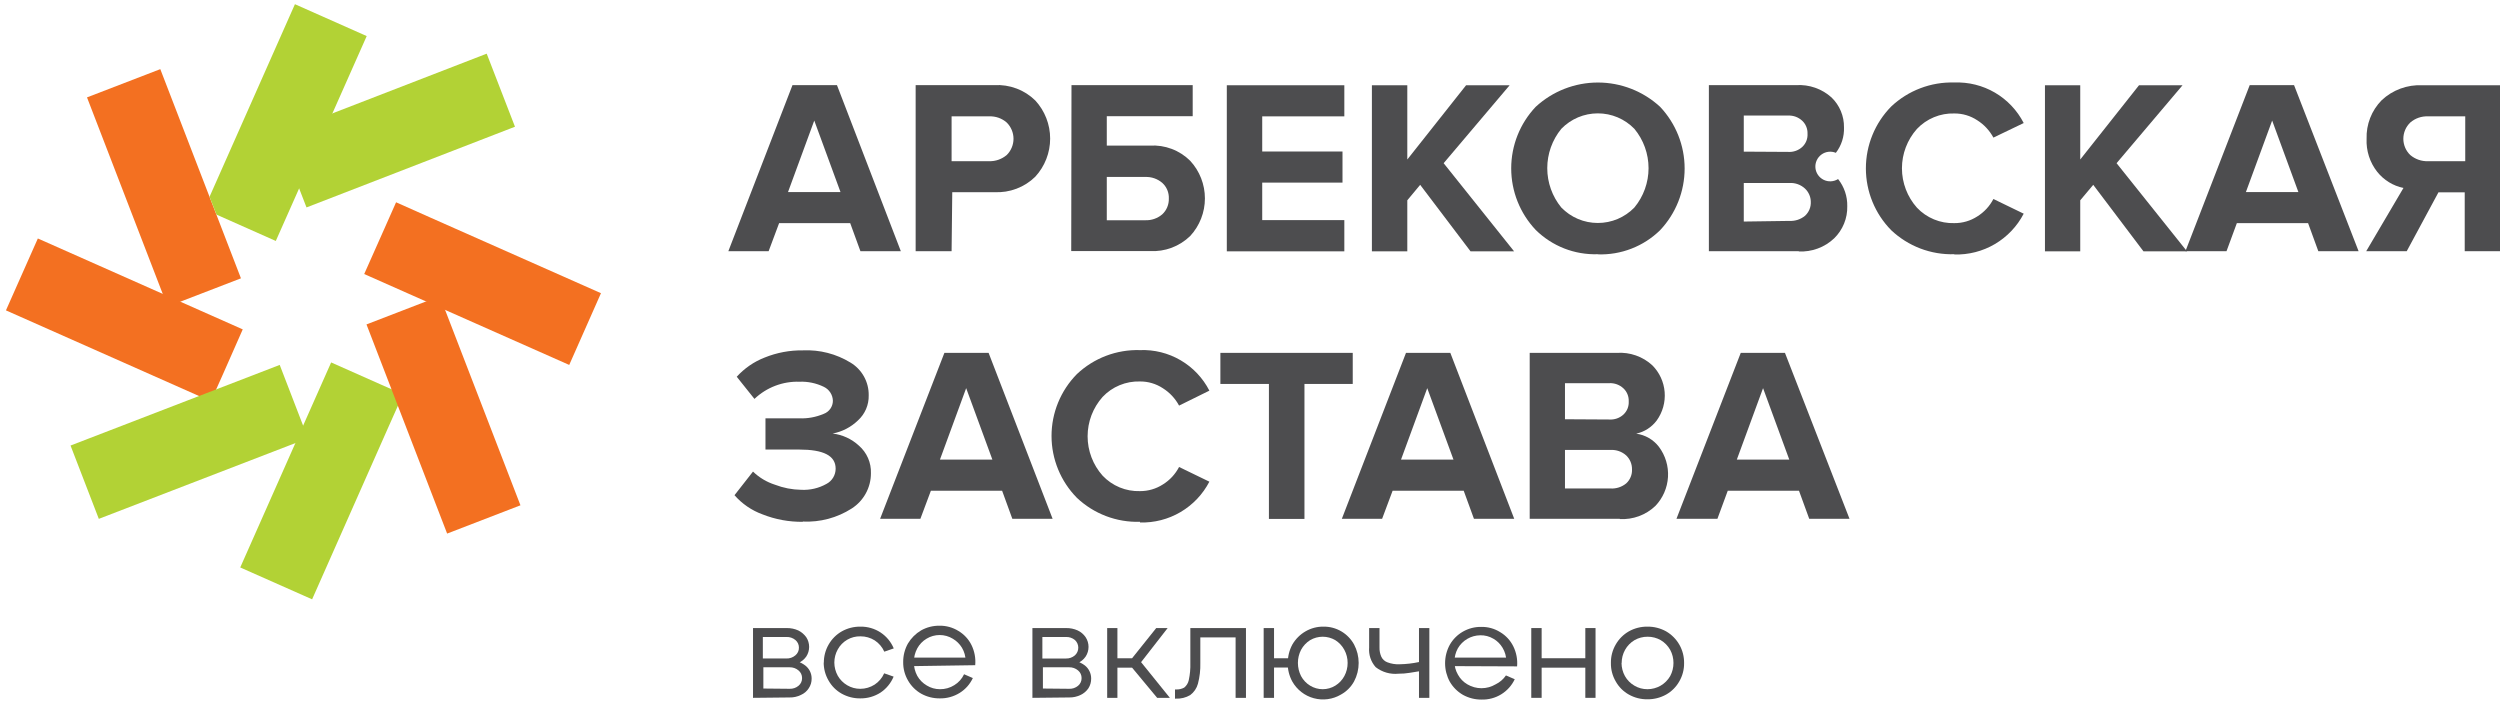 <svg width="116" height="33" viewBox="0 0 116 33" fill="none" xmlns="http://www.w3.org/2000/svg">
    <path d="M41.799 11.656H39.924L39.449 10.353H36.151L35.664 11.656H33.795L36.771 3.95H38.835L41.799 11.656ZM38.999 8.911L37.782 5.594L36.564 8.911H38.999Z" fill="#4D4D4F"/>
    <path d="M44.154 11.656H42.486V3.95H46.138C46.487 3.93 46.836 3.983 47.163 4.106C47.49 4.228 47.788 4.418 48.037 4.662C48.481 5.144 48.727 5.775 48.727 6.43C48.727 7.085 48.481 7.717 48.037 8.199C47.789 8.443 47.492 8.633 47.166 8.756C46.84 8.88 46.493 8.934 46.145 8.917H44.185L44.154 11.656ZM45.895 7.48C46.193 7.488 46.483 7.386 46.711 7.194C46.811 7.096 46.89 6.978 46.944 6.849C46.999 6.719 47.027 6.58 47.027 6.44C47.027 6.299 46.999 6.16 46.944 6.03C46.89 5.901 46.811 5.783 46.711 5.685C46.486 5.488 46.194 5.386 45.895 5.399H44.154V7.48H45.895Z" fill="#4D4D4F"/>
    <path d="M49.717 3.95H55.341V5.393H51.355V6.756H53.357C53.701 6.735 54.045 6.787 54.367 6.909C54.689 7.03 54.982 7.219 55.226 7.462C55.665 7.937 55.908 8.559 55.908 9.206C55.908 9.852 55.665 10.475 55.226 10.95C54.98 11.189 54.686 11.375 54.365 11.496C54.043 11.616 53.7 11.669 53.357 11.65H49.705L49.717 3.95ZM53.138 8.211H51.355V10.219H53.138C53.427 10.231 53.709 10.133 53.929 9.945C54.029 9.852 54.108 9.739 54.16 9.613C54.212 9.487 54.238 9.351 54.234 9.215C54.24 9.078 54.215 8.942 54.163 8.816C54.11 8.69 54.031 8.577 53.929 8.485C53.709 8.297 53.427 8.199 53.138 8.211Z" fill="#4D4D4F"/>
    <path d="M62.377 11.662H56.924V3.956H62.377V5.399H58.567V7.03H62.292V8.473H58.567V10.213H62.377V11.662Z" fill="#4D4D4F"/>
    <path d="M70.254 11.662H68.233L65.896 8.576L65.299 9.294V11.662H63.656V3.956H65.299V7.401L68.026 3.956H70.047L66.985 7.572L70.254 11.662Z" fill="#4D4D4F"/>
    <path d="M74.137 11.796C73.606 11.813 73.076 11.722 72.582 11.529C72.087 11.335 71.636 11.043 71.258 10.67C70.527 9.898 70.12 8.875 70.12 7.812C70.12 6.749 70.527 5.727 71.258 4.955C72.044 4.231 73.074 3.829 74.143 3.829C75.212 3.829 76.241 4.231 77.028 4.955C77.759 5.729 78.167 6.753 78.167 7.818C78.167 8.883 77.759 9.908 77.028 10.682C76.647 11.055 76.194 11.346 75.697 11.538C75.2 11.731 74.669 11.821 74.137 11.802V11.796ZM72.445 9.629C72.665 9.856 72.928 10.036 73.219 10.16C73.511 10.283 73.823 10.346 74.14 10.346C74.456 10.346 74.769 10.283 75.06 10.16C75.351 10.036 75.615 9.856 75.835 9.629C76.26 9.116 76.493 8.47 76.493 7.803C76.493 7.136 76.26 6.49 75.835 5.977C75.615 5.75 75.351 5.57 75.06 5.446C74.769 5.323 74.456 5.26 74.14 5.26C73.823 5.26 73.511 5.323 73.219 5.446C72.928 5.57 72.665 5.75 72.445 5.977C72.023 6.492 71.793 7.137 71.793 7.803C71.793 8.469 72.023 9.114 72.445 9.629Z" fill="#4D4D4F"/>
    <path d="M83.474 11.656H79.292V3.95H83.346C83.643 3.932 83.941 3.973 84.222 4.071C84.503 4.169 84.762 4.323 84.983 4.522C85.169 4.702 85.317 4.917 85.416 5.156C85.516 5.395 85.565 5.651 85.561 5.91C85.577 6.336 85.444 6.753 85.184 7.091C85.075 7.046 84.956 7.029 84.839 7.043C84.722 7.057 84.61 7.101 84.515 7.171C84.419 7.241 84.344 7.334 84.295 7.441C84.246 7.549 84.225 7.667 84.235 7.785C84.245 7.902 84.285 8.015 84.352 8.113C84.418 8.21 84.508 8.289 84.614 8.342C84.72 8.395 84.837 8.419 84.955 8.413C85.073 8.407 85.188 8.371 85.287 8.308C85.572 8.666 85.723 9.111 85.713 9.568C85.72 9.845 85.669 10.12 85.564 10.377C85.459 10.633 85.303 10.866 85.105 11.059C84.885 11.267 84.626 11.428 84.342 11.532C84.059 11.637 83.757 11.683 83.455 11.668L83.474 11.656ZM82.968 7.048C83.088 7.056 83.208 7.04 83.321 7C83.434 6.96 83.538 6.898 83.626 6.817C83.708 6.74 83.773 6.645 83.815 6.54C83.857 6.435 83.876 6.321 83.869 6.208C83.874 6.095 83.854 5.982 83.811 5.877C83.768 5.771 83.703 5.677 83.62 5.6C83.532 5.519 83.43 5.456 83.318 5.415C83.206 5.375 83.087 5.357 82.968 5.362H80.911V7.036L82.968 7.048ZM83.029 10.25C83.292 10.264 83.55 10.18 83.754 10.012C83.843 9.93 83.913 9.829 83.96 9.716C84.006 9.604 84.027 9.483 84.021 9.361C84.02 9.247 83.995 9.134 83.949 9.03C83.903 8.925 83.837 8.831 83.754 8.752C83.657 8.662 83.543 8.592 83.418 8.547C83.294 8.502 83.161 8.483 83.029 8.491H80.911V10.28L83.029 10.25Z" fill="#4D4D4F"/>
    <path d="M90.68 11.796C90.143 11.812 89.608 11.722 89.105 11.531C88.603 11.339 88.143 11.051 87.752 10.682C86.999 9.917 86.577 8.886 86.577 7.812C86.577 6.738 86.999 5.707 87.752 4.942C88.143 4.573 88.603 4.285 89.105 4.094C89.608 3.902 90.143 3.812 90.68 3.828C91.34 3.802 91.994 3.965 92.565 4.298C93.135 4.632 93.598 5.121 93.9 5.709L92.494 6.385C92.318 6.057 92.06 5.78 91.745 5.581C91.43 5.372 91.059 5.262 90.68 5.265C90.356 5.255 90.035 5.314 89.736 5.438C89.437 5.562 89.167 5.748 88.945 5.983C88.498 6.486 88.25 7.136 88.25 7.809C88.25 8.482 88.498 9.132 88.945 9.635C89.167 9.871 89.437 10.056 89.736 10.18C90.035 10.304 90.356 10.363 90.68 10.353C91.058 10.356 91.428 10.248 91.745 10.043C92.063 9.845 92.322 9.566 92.494 9.233L93.9 9.915C93.596 10.501 93.132 10.99 92.562 11.325C91.993 11.66 91.34 11.827 90.68 11.808" fill="#4D4D4F"/>
    <path d="M101.477 11.662H99.457L97.126 8.576L96.523 9.294V11.662H94.886V3.956H96.523V7.401L99.25 3.956H101.27L98.209 7.572L101.477 11.662Z" fill="#4D4D4F"/>
    <path d="M109.439 11.656H107.57L107.095 10.353H103.79L103.31 11.656H101.404L104.387 3.95H106.444L109.439 11.656ZM106.645 8.911L105.428 5.594L104.21 8.911H106.645Z" fill="#4D4D4F"/>
    <path d="M111.672 11.656H109.792L111.52 8.722C111.04 8.622 110.609 8.357 110.303 7.973C109.96 7.538 109.785 6.994 109.81 6.44C109.799 6.109 109.856 5.781 109.976 5.473C110.096 5.165 110.278 4.885 110.51 4.65C110.762 4.414 111.058 4.23 111.383 4.111C111.707 3.992 112.052 3.939 112.397 3.956H116V11.656H114.363V8.923H113.145L111.672 11.656ZM112.665 7.48H114.387V5.399H112.665C112.362 5.385 112.066 5.487 111.837 5.685C111.735 5.783 111.654 5.9 111.599 6.029C111.544 6.159 111.515 6.299 111.515 6.44C111.515 6.581 111.544 6.72 111.599 6.85C111.654 6.979 111.735 7.097 111.837 7.194C112.068 7.389 112.363 7.491 112.665 7.48Z" fill="#4D4D4F"/>
    <path d="M37.258 24.212C36.615 24.221 35.976 24.103 35.378 23.866C34.877 23.683 34.431 23.378 34.081 22.977L34.939 21.881C35.227 22.16 35.575 22.368 35.956 22.49C36.345 22.64 36.757 22.72 37.173 22.727C37.583 22.749 37.99 22.654 38.348 22.453C38.477 22.386 38.584 22.284 38.659 22.16C38.734 22.035 38.774 21.893 38.774 21.747C38.774 21.139 38.208 20.859 37.076 20.859H35.518V19.41H37.076C37.468 19.428 37.859 19.357 38.22 19.203C38.345 19.157 38.452 19.074 38.528 18.966C38.605 18.857 38.646 18.727 38.646 18.595C38.642 18.459 38.601 18.327 38.527 18.213C38.453 18.099 38.349 18.008 38.226 17.949C37.874 17.778 37.485 17.696 37.094 17.712C36.711 17.7 36.329 17.764 35.97 17.901C35.612 18.038 35.284 18.245 35.006 18.509L34.185 17.481C34.541 17.089 34.982 16.785 35.475 16.592C36.041 16.362 36.647 16.248 37.258 16.257C38.033 16.221 38.8 16.419 39.462 16.823C39.724 16.98 39.94 17.204 40.089 17.471C40.237 17.738 40.313 18.04 40.308 18.345C40.313 18.563 40.271 18.78 40.185 18.981C40.099 19.181 39.97 19.361 39.809 19.508C39.485 19.821 39.077 20.032 38.634 20.116C39.089 20.17 39.515 20.366 39.851 20.676C40.035 20.835 40.18 21.033 40.277 21.255C40.374 21.477 40.42 21.718 40.411 21.96C40.412 22.285 40.331 22.605 40.175 22.89C40.02 23.175 39.796 23.416 39.523 23.592C38.846 24.027 38.05 24.24 37.246 24.2" fill="#4D4D4F"/>
    <path d="M48.841 24.072H46.972L46.498 22.77H43.193L42.706 24.072H40.837L43.82 16.373H45.871L48.841 24.072ZM46.047 21.327L44.83 18.01L43.613 21.327H46.047Z" fill="#4D4D4F"/>
    <path d="M52.895 24.212C52.358 24.228 51.822 24.138 51.32 23.947C50.818 23.756 50.358 23.468 49.967 23.098C49.214 22.333 48.791 21.302 48.791 20.229C48.791 19.155 49.214 18.124 49.967 17.359C50.358 16.99 50.818 16.701 51.32 16.51C51.822 16.319 52.358 16.229 52.895 16.245C53.555 16.219 54.209 16.382 54.779 16.715C55.35 17.048 55.813 17.538 56.115 18.126L54.709 18.82C54.533 18.491 54.275 18.215 53.96 18.016C53.644 17.807 53.273 17.697 52.895 17.7C52.571 17.69 52.249 17.749 51.95 17.873C51.651 17.996 51.382 18.182 51.16 18.418C50.712 18.921 50.465 19.57 50.465 20.244C50.465 20.917 50.712 21.567 51.16 22.07C51.382 22.305 51.651 22.491 51.95 22.615C52.249 22.739 52.571 22.798 52.895 22.788C53.273 22.79 53.643 22.682 53.96 22.477C54.278 22.28 54.537 22 54.709 21.668L56.115 22.35C55.81 22.936 55.347 23.425 54.777 23.76C54.208 24.095 53.555 24.262 52.895 24.243" fill="#4D4D4F"/>
    <path d="M60.527 24.078H58.878V17.815H56.626V16.373H62.767V17.815H60.527V24.078Z" fill="#4D4D4F"/>
    <path d="M70.26 24.072H68.391L67.916 22.77H64.617L64.13 24.072H62.262L65.238 16.373H67.295L70.26 24.072ZM67.442 21.327L66.224 18.01L65.007 21.327H67.442Z" fill="#4D4D4F"/>
    <path d="M75.159 24.072H70.978V16.373H75.031C75.328 16.354 75.625 16.394 75.905 16.493C76.186 16.591 76.443 16.745 76.662 16.945C76.997 17.278 77.202 17.72 77.24 18.191C77.278 18.662 77.146 19.131 76.87 19.513C76.636 19.824 76.299 20.04 75.92 20.122C76.337 20.179 76.716 20.397 76.973 20.731C77.275 21.134 77.425 21.631 77.395 22.133C77.365 22.636 77.157 23.112 76.809 23.476C76.59 23.684 76.331 23.846 76.047 23.951C75.763 24.055 75.461 24.101 75.159 24.084V24.072ZM74.672 19.465C74.792 19.473 74.912 19.456 75.025 19.417C75.138 19.377 75.242 19.315 75.33 19.233C75.412 19.156 75.477 19.061 75.519 18.956C75.561 18.851 75.579 18.738 75.573 18.625C75.578 18.511 75.558 18.398 75.515 18.293C75.472 18.188 75.407 18.093 75.323 18.016C75.236 17.936 75.133 17.873 75.022 17.832C74.91 17.792 74.791 17.773 74.672 17.779H72.615V19.453L74.672 19.465ZM74.733 22.666C74.996 22.681 75.254 22.596 75.457 22.429C75.547 22.346 75.617 22.245 75.663 22.133C75.71 22.02 75.731 21.899 75.725 21.778C75.727 21.657 75.704 21.538 75.658 21.427C75.612 21.316 75.544 21.216 75.457 21.133C75.259 20.955 74.999 20.863 74.733 20.877H72.615V22.666H74.733Z" fill="#4D4D4F"/>
    <path d="M85.817 24.072H83.948L83.473 22.77H80.168L79.688 24.072H77.788L80.771 16.373H82.822L85.817 24.072ZM83.023 21.327L81.806 18.01L80.588 21.327H83.023Z" fill="#4D4D4F"/>
    <path d="M34.94 32.38V29.142H36.504C36.688 29.139 36.871 29.177 37.039 29.252C37.188 29.325 37.315 29.434 37.411 29.568C37.498 29.701 37.544 29.857 37.544 30.016C37.544 30.175 37.498 30.33 37.411 30.463C37.314 30.602 37.178 30.71 37.021 30.773C36.83 30.859 36.622 30.899 36.413 30.889H35.372V30.634H36.559C36.847 30.617 37.132 30.703 37.362 30.877C37.455 30.948 37.531 31.041 37.583 31.146C37.634 31.252 37.661 31.368 37.66 31.486C37.663 31.646 37.616 31.803 37.526 31.936C37.438 32.073 37.311 32.181 37.161 32.246C36.996 32.327 36.815 32.367 36.632 32.362L34.94 32.38ZM36.486 30.554C36.639 30.56 36.789 30.508 36.906 30.408C36.958 30.365 37.001 30.31 37.029 30.248C37.058 30.186 37.072 30.118 37.07 30.049C37.071 29.982 37.056 29.915 37.028 29.854C36.999 29.793 36.958 29.739 36.906 29.696C36.788 29.598 36.638 29.548 36.486 29.556H35.396V30.554H36.486ZM36.638 31.96C36.788 31.966 36.936 31.917 37.051 31.82C37.104 31.777 37.147 31.722 37.175 31.66C37.204 31.598 37.218 31.53 37.216 31.461C37.217 31.394 37.202 31.327 37.174 31.266C37.145 31.205 37.104 31.151 37.051 31.108C36.937 31.01 36.789 30.958 36.638 30.962H35.42V31.948L36.638 31.96Z" fill="#4D4D4F"/>
    <path d="M38.226 30.762C38.222 30.46 38.3 30.164 38.451 29.903C38.596 29.65 38.806 29.44 39.06 29.295C39.324 29.147 39.622 29.072 39.924 29.076C40.257 29.071 40.584 29.166 40.862 29.349C41.133 29.529 41.345 29.786 41.47 30.086L41.032 30.238C40.937 30.025 40.783 29.843 40.588 29.715C40.389 29.589 40.159 29.524 39.924 29.526C39.71 29.521 39.498 29.575 39.312 29.683C39.127 29.79 38.974 29.946 38.871 30.135C38.768 30.321 38.714 30.53 38.713 30.743C38.714 30.956 38.769 31.165 38.871 31.352C38.976 31.536 39.127 31.689 39.31 31.796C39.494 31.905 39.704 31.962 39.918 31.961C40.154 31.961 40.384 31.893 40.582 31.766C40.777 31.638 40.931 31.456 41.026 31.242L41.464 31.395C41.339 31.697 41.127 31.955 40.855 32.137C40.576 32.316 40.25 32.409 39.918 32.405C39.616 32.409 39.318 32.333 39.054 32.186C38.799 32.043 38.588 31.832 38.445 31.577C38.293 31.317 38.215 31.02 38.22 30.719" fill="#4D4D4F"/>
    <path d="M42.365 30.908V30.512H44.921L44.806 30.664C44.803 30.45 44.745 30.24 44.635 30.055C44.53 29.882 44.384 29.738 44.209 29.636C44.026 29.524 43.815 29.465 43.6 29.465C43.386 29.465 43.175 29.524 42.992 29.636C42.81 29.744 42.661 29.9 42.56 30.086C42.456 30.282 42.401 30.5 42.401 30.722C42.401 30.944 42.456 31.162 42.56 31.358C42.665 31.545 42.819 31.7 43.004 31.808C43.187 31.92 43.398 31.979 43.612 31.979C43.849 31.982 44.082 31.917 44.282 31.79C44.479 31.67 44.636 31.494 44.733 31.285L45.14 31.462C45.008 31.745 44.797 31.984 44.532 32.149C44.254 32.322 43.933 32.411 43.606 32.405C43.304 32.408 43.006 32.333 42.742 32.186C42.488 32.041 42.278 31.831 42.133 31.577C41.981 31.317 41.903 31.02 41.908 30.719C41.905 30.419 41.981 30.123 42.127 29.861C42.276 29.61 42.486 29.401 42.736 29.252C42.996 29.105 43.29 29.03 43.588 29.033C43.9 29.027 44.206 29.112 44.471 29.276C44.733 29.432 44.945 29.66 45.079 29.934C45.22 30.223 45.279 30.545 45.25 30.865L42.365 30.908Z" fill="#4D4D4F"/>
    <path d="M47.904 32.38V29.142H49.474C49.656 29.14 49.837 29.177 50.004 29.252C50.154 29.322 50.282 29.431 50.375 29.569C50.462 29.701 50.508 29.857 50.508 30.016C50.508 30.175 50.462 30.33 50.375 30.463C50.28 30.602 50.147 30.71 49.991 30.774C49.8 30.858 49.592 30.898 49.383 30.889H48.348V30.634H49.529C49.819 30.616 50.106 30.702 50.338 30.877C50.43 30.95 50.504 31.042 50.554 31.148C50.605 31.253 50.631 31.369 50.63 31.486C50.632 31.645 50.588 31.802 50.503 31.936C50.411 32.071 50.285 32.178 50.137 32.247C49.972 32.326 49.791 32.366 49.608 32.362L47.904 32.38ZM49.456 30.555C49.609 30.561 49.759 30.508 49.876 30.408C49.925 30.363 49.965 30.308 49.992 30.247C50.019 30.186 50.033 30.119 50.033 30.052C50.033 29.985 50.019 29.919 49.992 29.858C49.965 29.796 49.925 29.741 49.876 29.696C49.758 29.599 49.608 29.549 49.456 29.556H48.366V30.555H49.456ZM49.608 31.96C49.758 31.967 49.906 31.917 50.022 31.82C50.075 31.777 50.117 31.722 50.145 31.66C50.174 31.598 50.188 31.53 50.186 31.461C50.187 31.394 50.172 31.327 50.144 31.266C50.116 31.205 50.074 31.151 50.022 31.108C49.907 31.01 49.759 30.958 49.608 30.962H48.391V31.948L49.608 31.96Z" fill="#4D4D4F"/>
    <path d="M51.373 32.38V29.142H51.848V30.542H52.529L53.649 29.142H54.179L52.809 30.901V30.554L54.282 32.38H53.692L52.529 30.98H51.848V32.38H51.373Z" fill="#4D4D4F"/>
    <path d="M54.52 32.417V31.991H54.575C54.704 31.996 54.832 31.966 54.946 31.906C55.055 31.818 55.13 31.695 55.159 31.559C55.216 31.297 55.24 31.029 55.232 30.761V29.142H57.813V32.38H57.332V29.575H55.695V30.761C55.704 31.085 55.667 31.409 55.585 31.723C55.528 31.935 55.401 32.121 55.226 32.252C55.023 32.371 54.791 32.428 54.556 32.417H54.52Z" fill="#4D4D4F"/>
    <path d="M58.634 32.381V29.142H59.115V30.542H60.065V30.975H59.115V32.381H58.634ZM59.754 30.762C59.751 30.462 59.824 30.167 59.967 29.903C60.114 29.651 60.323 29.441 60.576 29.295C60.829 29.148 61.117 29.072 61.41 29.076C61.699 29.072 61.984 29.147 62.234 29.293C62.483 29.439 62.689 29.65 62.828 29.903C62.969 30.168 63.042 30.462 63.042 30.762C63.042 31.061 62.969 31.356 62.828 31.62C62.687 31.876 62.476 32.087 62.219 32.228C62.032 32.339 61.824 32.411 61.608 32.44C61.392 32.469 61.173 32.455 60.962 32.398C60.752 32.342 60.555 32.244 60.383 32.11C60.212 31.976 60.068 31.81 59.961 31.62C59.818 31.357 59.745 31.061 59.748 30.762H59.754ZM60.223 30.762C60.223 30.973 60.273 31.182 60.369 31.37C60.468 31.553 60.612 31.706 60.789 31.814C60.965 31.922 61.167 31.979 61.373 31.979C61.58 31.979 61.782 31.922 61.958 31.814C62.134 31.706 62.279 31.553 62.378 31.37C62.478 31.183 62.531 30.974 62.53 30.762C62.531 30.549 62.479 30.34 62.378 30.153C62.279 29.969 62.134 29.814 61.958 29.703C61.78 29.599 61.579 29.544 61.373 29.544C61.168 29.544 60.966 29.599 60.789 29.703C60.613 29.814 60.468 29.969 60.369 30.153C60.272 30.341 60.222 30.55 60.223 30.762Z" fill="#4D4D4F"/>
    <path d="M65.938 31.133L65.415 31.218C65.242 31.247 65.067 31.261 64.891 31.26C64.512 31.299 64.133 31.19 63.832 30.956C63.722 30.833 63.638 30.688 63.586 30.531C63.534 30.374 63.514 30.208 63.528 30.043V29.142H64.009V30.043C64.004 30.192 64.034 30.339 64.094 30.475C64.151 30.594 64.251 30.685 64.374 30.731C64.555 30.8 64.747 30.831 64.94 30.822C65.243 30.817 65.545 30.782 65.841 30.719V29.142H66.322V32.38H65.841V30.932L65.938 31.133Z" fill="#4D4D4F"/>
    <path d="M67.441 30.908V30.512H70.01L69.894 30.664C69.89 30.449 69.829 30.239 69.718 30.055C69.614 29.881 69.468 29.736 69.292 29.636C69.108 29.527 68.897 29.472 68.683 29.477C68.472 29.48 68.264 29.537 68.082 29.644C67.9 29.75 67.748 29.903 67.642 30.086C67.541 30.273 67.487 30.482 67.484 30.695C67.484 30.908 67.541 31.118 67.648 31.303C67.75 31.491 67.902 31.647 68.087 31.754C68.285 31.871 68.511 31.933 68.741 31.933C68.971 31.933 69.197 31.871 69.395 31.754C69.589 31.661 69.755 31.518 69.876 31.34L70.284 31.516C70.147 31.806 69.928 32.05 69.654 32.218C69.381 32.385 69.065 32.469 68.744 32.46C68.442 32.463 68.144 32.387 67.88 32.241C67.627 32.094 67.417 31.885 67.271 31.632C67.127 31.369 67.052 31.074 67.052 30.774C67.052 30.474 67.127 30.179 67.271 29.916C67.416 29.662 67.626 29.452 67.88 29.307C68.137 29.16 68.429 29.084 68.726 29.088C69.037 29.081 69.344 29.166 69.608 29.331C69.871 29.487 70.082 29.715 70.217 29.989C70.359 30.277 70.421 30.599 70.393 30.92L67.441 30.908Z" fill="#4D4D4F"/>
    <path d="M71.051 32.38V29.142H71.532V30.542H73.559V29.142H74.033V32.38H73.559V30.98H71.532V32.38H71.051Z" fill="#4D4D4F"/>
    <path d="M74.746 30.762C74.741 30.46 74.819 30.164 74.971 29.903C75.116 29.65 75.326 29.44 75.579 29.295C75.843 29.147 76.141 29.072 76.444 29.076C76.746 29.073 77.043 29.148 77.308 29.295C77.564 29.444 77.777 29.658 77.923 29.915C78.07 30.173 78.145 30.465 78.142 30.762C78.147 31.063 78.069 31.36 77.917 31.62C77.773 31.874 77.562 32.085 77.308 32.228C77.043 32.375 76.746 32.45 76.444 32.447C76.141 32.452 75.843 32.376 75.579 32.228C75.324 32.086 75.113 31.875 74.971 31.62C74.818 31.36 74.74 31.063 74.746 30.762ZM75.239 30.762C75.24 30.974 75.294 31.184 75.397 31.37C75.5 31.555 75.652 31.708 75.835 31.814C76.019 31.924 76.23 31.981 76.444 31.979C76.657 31.979 76.867 31.922 77.052 31.816C77.236 31.709 77.39 31.555 77.497 31.37C77.597 31.183 77.65 30.974 77.649 30.762C77.65 30.549 77.598 30.34 77.497 30.153C77.392 29.967 77.241 29.812 77.058 29.703C76.873 29.597 76.663 29.543 76.45 29.544C76.237 29.543 76.027 29.597 75.841 29.703C75.658 29.812 75.507 29.967 75.403 30.153C75.299 30.339 75.245 30.549 75.245 30.762" fill="#4D4D4F"/>
    <path d="M7.438 3.208L4.037 4.519L7.778 14.225L11.18 12.914L7.438 3.208Z" fill="#F37021"/>
    <path d="M11.263 15.283L1.756 11.065L0.276 14.401L9.784 18.619L10.35 17.353L11.263 15.283Z" fill="#F37021"/>
    <path d="M12.979 16.932L3.273 20.673L4.585 24.075L14.29 20.334L12.979 16.932Z" fill="#B2D235"/>
    <path d="M18.7 18.296L17.654 17.834L15.365 16.817L11.147 26.33L14.482 27.809L18.013 19.836L18.7 18.296Z" fill="#B2D235"/>
    <path d="M20.003 10.11L18.378 9.386L17.836 10.609L16.899 12.715L26.412 16.933L27.885 13.604L20.003 10.11Z" fill="#F37021"/>
    <path d="M20.406 13.741L17.005 15.053L20.747 24.758L24.149 23.446L20.406 13.741Z" fill="#F37021"/>
    <path d="M22.583 2.49L12.909 6.234L14.222 9.625L23.895 5.88L22.583 2.49Z" fill="#B2D235"/>
    <path d="M17.015 1.674L12.797 11.181L10.046 9.958L9.723 9.13L13.685 0.195L17.015 1.674Z" fill="#B2D235"/>
</svg>
